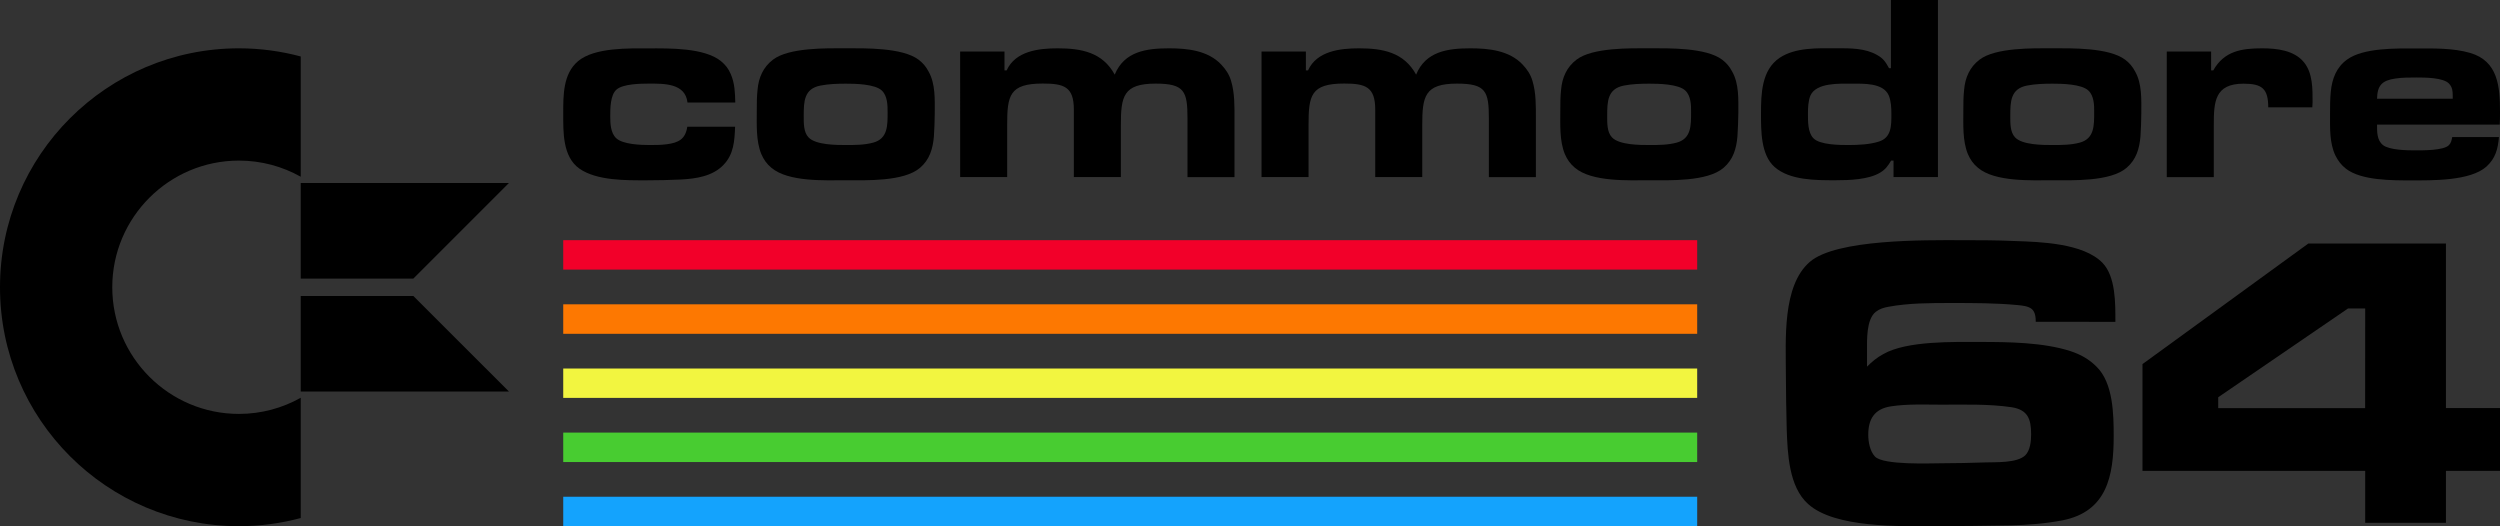 <?xml version="1.0" encoding="utf-8"?>
<!-- Generator: Adobe Illustrator 25.4.1, SVG Export Plug-In . SVG Version: 6.00 Build 0)  -->
<svg version="1.1" id="Layer_1" xmlns="http://www.w3.org/2000/svg" xmlns:xlink="http://www.w3.org/1999/xlink" x="0px" y="0px"
	 viewBox="0 0 3839 808" style="enable-background:new 0 0 3839 808;" xml:space="preserve">
<rect x="0" y="0" width="3839" height="808" fill="#333333" stroke="none"/>
<style type="text/css">
	.st0{fill-rule:evenodd;clip-rule:evenodd;fill:#002684;}
	.st1{fill-rule:evenodd;clip-rule:evenodd;fill:#12506F;}
	.st2{fill-rule:evenodd;clip-rule:evenodd;fill:#247A5B;}
	.st3{fill-rule:evenodd;clip-rule:evenodd;fill:#36A346;}
	.st4{fill-rule:evenodd;clip-rule:evenodd;fill:#48CD31;}
	.st5{fill-rule:evenodd;clip-rule:evenodd;fill:#6AD534;}
	.st6{fill-rule:evenodd;clip-rule:evenodd;fill:#8CDD37;}
	.st7{fill-rule:evenodd;clip-rule:evenodd;fill:#AFE63A;}
	.st8{fill-rule:evenodd;clip-rule:evenodd;fill:#D1EE3D;}
	.st9{fill-rule:evenodd;clip-rule:evenodd;fill:#F3F640;}
	.st10{fill-rule:evenodd;clip-rule:evenodd;fill:#F6D730;}
	.st11{fill-rule:evenodd;clip-rule:evenodd;fill:#F9B721;}
	.st12{fill-rule:evenodd;clip-rule:evenodd;fill:#FB9811;}
	.st13{fill-rule:evenodd;clip-rule:evenodd;fill:#FE7801;}
	.st14{fill-rule:evenodd;clip-rule:evenodd;fill:#FE5C13;}
	.st15{fill-rule:evenodd;clip-rule:evenodd;fill:#FE4125;}
	.st16{fill-rule:evenodd;clip-rule:evenodd;fill:#FE2537;}
	.st17{fill-rule:evenodd;clip-rule:evenodd;fill:#14A4FE;}
	.st18{fill-rule:evenodd;clip-rule:evenodd;fill:#21AECB;}
	.st19{fill-rule:evenodd;clip-rule:evenodd;fill:#2EB998;}
	.st20{fill-rule:evenodd;clip-rule:evenodd;fill:#3BC364;}
	.st21{fill-rule:evenodd;clip-rule:evenodd;fill:#24795B;}
	.st22{fill-rule:evenodd;clip-rule:evenodd;fill:#48CC31;}
	.st23{fill-rule:evenodd;clip-rule:evenodd;fill:#6AD434;}
	.st24{fill-rule:evenodd;clip-rule:evenodd;fill:#8BDC37;}
	.st25{fill-rule:evenodd;clip-rule:evenodd;fill:#AEE53A;}
	.st26{fill-rule:evenodd;clip-rule:evenodd;fill:#D0ED3D;}
	.st27{fill-rule:evenodd;clip-rule:evenodd;fill:#F2F540;}
	.st28{fill-rule:evenodd;clip-rule:evenodd;fill:#F5D630;}
	.st29{fill-rule:evenodd;clip-rule:evenodd;fill:#F8B621;}
	.st30{fill-rule:evenodd;clip-rule:evenodd;fill:#FA9711;}
	.st31{fill-rule:evenodd;clip-rule:evenodd;fill:#FD7801;}
	.st32{fill-rule:evenodd;clip-rule:evenodd;fill:#F9500E;}
	.st33{fill-rule:evenodd;clip-rule:evenodd;fill:#F6281C;}
	.st34{fill-rule:evenodd;clip-rule:evenodd;fill:#F20029;}
	.st35{fill:#002684;}
	.st36{fill:#F20029;}
	.st37{fill:#FFFFFF;}
	.st38{fill-rule:evenodd;clip-rule:evenodd;fill:#14A3FD;}
	.st39{fill-rule:evenodd;clip-rule:evenodd;fill:#3E3632;}
	.st40{fill:#282422;}
	.st41{fill:url(#SVGID_1_);}
	.st42{fill:url(#SVGID_00000098186208160301879940000015015925958916506522_);}
	.st43{fill:url(#SVGID_00000126320618080085824020000001442649749401475987_);}
	.st44{fill:url(#SVGID_00000057840290039368113400000012538612808685411497_);}
	.st45{fill:url(#SVGID_00000092448552424647236490000006712190428397507472_);}
	.st46{fill:url(#SVGID_00000061468732298161781710000011905508873030518950_);}
	.st47{fill:url(#SVGID_00000161614099337486761840000006649996120933116832_);}
	.st48{fill:url(#SVGID_00000142871917523970967380000015915715956784299918_);}
	.st49{fill:url(#SVGID_00000007390790136098734130000008521431145581266575_);}
	.st50{fill:url(#SVGID_00000178162961128005746620000009995909720311736971_);}
	.st51{fill:url(#SVGID_00000181794902209350824940000012665451864877300900_);}
	.st52{fill:url(#SVGID_00000072967562727404996790000015920696257656940723_);}
	.st53{fill:url(#SVGID_00000104669637818973061130000013821941505769441409_);}
	.st54{fill:url(#SVGID_00000029729136453242051420000008182279645245002940_);}
	.st55{fill:url(#SVGID_00000141430108651504378570000008640758980873349014_);}
	.st56{fill:url(#SVGID_00000012454961218434587370000008199787906720298379_);}
	.st57{fill:url(#SVGID_00000062902192331757618950000001883471752135415196_);}
	.st58{fill:url(#SVGID_00000001651623370874985660000003853488447143881880_);}
	.st59{fill:url(#SVGID_00000114788068320506966860000009263042097906662056_);}
	.st60{fill:url(#SVGID_00000039819745994960545620000006729173876735560615_);}
	.st61{fill:url(#SVGID_00000067946628163141848810000016946719889767410091_);}
	.st62{fill:url(#SVGID_00000102514161595630735890000004304088357210677140_);}
	.st63{fill:url(#SVGID_00000020368007247253131520000011141360089322511507_);}
	.st64{fill:url(#SVGID_00000124152139443894892160000007061155352760475051_);}
	.st65{fill:url(#SVGID_00000149341106945504948420000010229058388184979329_);}
	.st66{fill:url(#SVGID_00000044864912604512346380000003452325868316168381_);}
	.st67{fill:url(#SVGID_00000176726890731123276370000002559468232796711334_);}
	.st68{fill:url(#SVGID_00000060728878140533563360000016630976495289486220_);}
	.st69{fill:url(#SVGID_00000039833687457003588910000005458991768477716884_);}
	.st70{fill-rule:evenodd;clip-rule:evenodd;fill:#FFFFFF;}
	.st71{fill:url(#SVGID_00000114074442190571738190000006484522158947963799_);}
	.st72{fill:url(#SVGID_00000048462855661310987870000015511445099554579384_);}
	.st73{fill:url(#SVGID_00000080895798931205615910000010825000783194333845_);}
	.st74{fill:url(#SVGID_00000178207191810207530140000014163595696531655326_);}
	.st75{fill:url(#SVGID_00000175304633742236000850000016041216266832141235_);}
	.st76{fill:url(#SVGID_00000062152677878363487470000016867488179620918950_);}
	.st77{fill:url(#SVGID_00000071559591063045491910000017584617635723974302_);}
	.st78{fill:url(#SVGID_00000108281860951098198220000014156654931169224855_);}
	.st79{fill:url(#SVGID_00000116943599042378735400000000837463428822427836_);}
	.st80{fill:url(#SVGID_00000157305457408272853130000009231372947496351401_);}
	.st81{fill:url(#SVGID_00000044153106569985920660000011910899372451182230_);}
	.st82{fill:url(#SVGID_00000009551671583983918760000005038348089705563288_);}
	.st83{fill:url(#SVGID_00000038404907790910659820000002787342264494722226_);}
	.st84{fill:url(#SVGID_00000071549466161053797680000016950506215002182800_);}
	.st85{fill:url(#SVGID_00000064336788747465774010000005528906245597294759_);}
	.st86{fill:url(#SVGID_00000025423067920555863650000013450986667381281925_);}
	.st87{fill:url(#SVGID_00000021111095737475516980000011666757861726686903_);}
	.st88{fill:url(#SVGID_00000057827095470890293880000003407224122525877401_);}
	.st89{fill:url(#SVGID_00000053536347135311866120000015579694832723714977_);}
	.st90{fill:url(#SVGID_00000049915287099932394200000016070246693311479439_);}
	.st91{fill:url(#SVGID_00000138548733248725891800000006432354964718057362_);}
	.st92{fill:url(#SVGID_00000049929364991002640370000015760629845383959462_);}
	.st93{fill:url(#SVGID_00000028298654023002717280000005361809448269003184_);}
	.st94{fill:url(#SVGID_00000152239959640705950420000014276189629480795538_);}
	.st95{fill:url(#SVGID_00000032622441382532110180000001577255147331973045_);}
	.st96{fill:url(#SVGID_00000096050156392750320570000008814983604037095336_);}
	.st97{fill:url(#SVGID_00000153691898900647236500000002004267534918954402_);}
	.st98{fill:url(#SVGID_00000103970500843081734570000017383335422516499386_);}
	.st99{fill:url(#SVGID_00000088092919037526015710000000340590076560529330_);}
	.st100{fill:#0F2166;}
	.st101{fill:#FD2537;}
</style>
<g>
	<g>
		<g>
			<g>
				<polygon id="polygon7_00000054250473809819305740000008839332130269096867_" class="st34" points="864.9,368.8 864.9,368.8 
					2606.2,368.8 2606.2,414 864.9,414 				"/>
				<polygon class="st31" points="864.9,467.3 864.9,467.3 2606.2,467.3 2606.2,512.6 864.9,512.6 				"/>
				<polygon class="st27" points="864.9,565.9 864.9,565.9 2606.2,565.9 2606.2,611 864.9,611 				"/>
				<polygon class="st22" points="864.9,664.3 864.9,664.3 2606.2,664.3 2606.2,709.5 864.9,709.5 				"/>
				<polygon id="polygon15_00000149346975863989130560000016424356133287063939_" class="st38" points="864.9,762.8 864.9,762.8 
					2606.2,762.8 2606.2,808 864.9,808 				"/>
			</g>
		</g>
		<g>
			<path d="M1055.7,157.4c-3.3-29.8-36.3-29-59.5-29c-12.6,0-39.2,0.4-49.3,9c-9.8,8.2-9.8,29.4-9.8,40.8c0,11,0.4,25.7,9,33.9
				c10.2,9.8,38.3,10.6,51.4,10.6c9,0,17.5,0,26.5-1.2c17.9-2.4,28.6-7.7,31.4-26.9h73.4c-0.8,21.6-2,42.4-17.9,58.7
				c-16.7,17.5-42.4,21.2-65.7,22.4c-17.5,0.8-34.7,1.2-52.2,1.2c-31.4,0-76.3,0.8-103.2-17.9c-26.1-18.4-24.9-56.7-24.9-84.8
				c0-27.7-0.4-60.8,22.8-80.3c25.3-21.2,77.9-19.6,108.9-19.6c31,0,84.8-1.2,110.5,19.6c6.9,5.7,11.4,11.4,15.1,20
				c6.1,14.3,6.5,28.1,6.9,43.6h-73.4V157.4z"/>
			<path d="M1434.1,209.5c-1.6,18.8-6.5,35.5-21.2,48.1c-24.9,21.6-83.6,19.2-114.2,19.2c-31.8,0-88.1,2.9-114.2-19.2
				c-7.3-6.1-11.8-12.6-15.5-21.2c-8.2-20-6.9-45.3-6.9-66.5c0-10.6,0-21.6,1.2-32.2c1.6-18.4,8.6-34.7,23.7-46.1
				c24.5-18.8,82.8-17.5,111.7-17.5c29.4,0,86.9-1.2,111.8,17.5c6.9,5.3,11.4,10.6,15.5,18.4c10.6,18.8,9.4,42.8,9.4,63.6
				C1435.3,185.6,1434.9,197.7,1434.1,209.5z M1354.2,139.1c-10.6-10.2-41.6-10.6-55.1-10.6c-13.1,0-26.5,0.4-39.2,2.9
				c-25.3,4.9-25.7,24.5-25.7,46.5c0,10.6-0.4,24.9,7.3,33c11,11.8,42.8,11.8,57.5,11.8c13.9,0,28.5,0,42-3.7
				c22.4-6.1,22-26.5,22-46.5C1363.1,161.5,1362.7,147.2,1354.2,139.1z"/>
			<path d="M1823.5,271.9v-90.1c0-41.6-4.5-53.4-48.9-53.4c-49.8,0-53.4,19.6-53.4,64v79.5h-72.2v-90.1v-13.5
				c0-35.1-15.1-40-47.7-40c-51.4,0-54.7,18.4-54.7,64v79.6h-72.2V79.1h68.1v29h3.3c13.5-29.8,49.3-33.9,78.3-33.9
				c36.7,0,68.9,6.1,87.7,40.4c14.7-35.9,48.9-40.4,83.6-40.4c28.1,0,59.5,3.3,79.9,24.9c6.9,7.3,12.2,15.1,15.1,24.9
				c5.7,18.8,5.3,38.7,5.3,57.9v90.1H1823.5z"/>
			<path d="M2286.3,271.9v-90.1c0-41.6-4.5-53.4-48.9-53.4c-49.8,0-53.4,19.6-53.4,64v79.5h-72.2v-90.1v-13.5
				c0-35.1-15.1-40-47.7-40c-51.4,0-54.7,18.4-54.7,64v79.6h-72.2V79.1h68.1v29h3.3c13.5-29.8,49.4-33.9,78.3-33.9
				c36.7,0,68.9,6.1,87.7,40.4c14.7-35.9,48.9-40.4,83.6-40.4c28.1,0,59.5,3.3,79.9,24.9c6.9,7.3,12.2,15.1,15.1,24.9
				c5.7,18.8,5.3,38.7,5.3,57.9v90.1H2286.3z"/>
			<path d="M2668,209.5c-1.6,18.8-6.5,35.5-21.2,48.1c-24.9,21.6-83.6,19.2-114.2,19.2c-31.8,0-88.1,2.9-114.2-19.2
				c-7.3-6.1-11.8-12.6-15.5-21.2c-8.2-20-6.9-45.3-6.9-66.5c0-10.6,0-21.6,1.2-32.2c1.6-18.4,8.6-34.7,23.7-46.1
				c24.5-18.8,82.8-17.5,111.8-17.5c29.4,0,86.9-1.2,111.8,17.5c6.9,5.3,11.4,10.6,15.5,18.4c10.6,18.8,9.4,42.8,9.4,63.6
				C2669.2,185.6,2668.8,197.7,2668,209.5z M2588,139.1c-10.6-10.2-41.6-10.6-55.1-10.6c-13.1,0-26.5,0.4-39.2,2.9
				c-25.3,4.9-25.7,24.5-25.7,46.5c0,10.6-0.4,24.9,7.3,33c11,11.8,42.8,11.8,57.5,11.8c13.9,0,28.5,0,42-3.7
				c22.4-6.1,22-26.5,22-46.5C2597,161.5,2596.6,147.2,2588,139.1z"/>
			<path d="M2907.7,271.9v-25.3h-3.7c-4.9,8.2-8.6,13.5-16.7,18.4c-17.9,11-48.1,11.8-68.5,11.8c-29.8,0-70.2,0.4-93.8-20.4
				c-21.2-18.8-20.8-55.9-20.8-82c0-30.2,0.8-66.9,28.6-85.6c24.5-16.3,58.7-14.7,86.9-14.7c21.2,0,44.5-0.4,63.2,10.6
				c9.4,5.3,12.6,10.6,17.9,20h2.9V0h72.2v271.9H2907.7z M2900.3,146.4c-8.6-19.6-39.6-17.9-57.1-17.9c-17.9,0-54.2-2-63.2,18.4
				c-3.3,8.2-3.7,18.8-3.7,27.3c0,11.4-0.4,29,8.2,37.9c9.8,10.6,41.2,10.6,54.2,10.6c14.7,0,32.6-0.8,46.5-5.3
				c19.6-6.1,19.2-24.9,19.2-42.4C2904.4,166,2904,155,2900.3,146.4z"/>
			<path d="M3286.9,209.5c-1.6,18.8-6.5,35.5-21.2,48.1c-24.9,21.6-83.6,19.2-114.2,19.2c-31.8,0-88.1,2.9-114.2-19.2
				c-7.3-6.1-11.8-12.6-15.5-21.2c-8.2-20-6.9-45.3-6.9-66.5c0-10.6,0-21.6,1.2-32.2c1.6-18.4,8.6-34.7,23.7-46.1
				c24.5-18.8,82.8-17.5,111.7-17.5c29.4,0,86.9-1.2,111.8,17.5c6.9,5.3,11.4,10.6,15.5,18.4c10.6,18.8,9.4,42.8,9.4,63.6
				C3288.1,185.6,3287.7,197.7,3286.9,209.5z M3207,139.1c-10.6-10.2-41.6-10.6-55.1-10.6c-13.1,0-26.5,0.4-39.2,2.9
				c-25.3,4.9-25.7,24.5-25.7,46.5c0,10.6-0.4,24.9,7.3,33c11,11.8,42.8,11.8,57.5,11.8c13.9,0,28.5,0,42-3.7
				c22.4-6.1,22-26.5,22-46.5C3216,161.5,3215.6,147.2,3207,139.1z"/>
			<path d="M3550.8,164.8h-67.7c0-28.6-9.4-36.3-37.9-36.3c-44.5,0-45.7,28.1-45.7,63.6v79.9h-72.2V79.1h68.1v29h3.3
				c16.7-29.8,43.6-33.9,75-33.9c22.4,0,49.3,2.9,64.4,21.6c13.5,16.7,13.1,40.8,13.1,61.2C3551.2,159.5,3550.8,162.3,3550.8,164.8z
				"/>
			<path d="M3838.6,191.3h-188.4c0,11-0.4,23.7,9,31.4c9.8,7.8,37.1,8.2,48.9,8.2s44.9,0.4,52.6-8.2c3.3-3.3,4.1-7.7,4.9-12.2h71.8
				c-1.6,18.4-5.3,32.6-19.2,45.3c-24.9,22.4-84.4,21.2-115.8,21.2c-28.6,0-76.3,0.4-99.9-17.9c-7.3-5.7-12.2-12.2-16.3-20.4
				c-9-18.8-8.2-42-8.2-62c0-12.2,0-24.5,1.2-36.3c2-19.6,8.6-37.1,24.9-48.9c25.3-18.4,75.9-17.1,105.6-17.1
				c27.3,0,57.1-0.8,83.6,6.9c42.8,12.6,45.7,51.8,45.7,90.5C3839,178.2,3839,184.8,3838.6,191.3z M3766.4,147.2
				c0-7.3-0.4-13.1-5.7-18.8c-8.6-9.4-37.9-9.4-49.8-9.4c-11,0-22,0-32.6,1.6c-20.4,2.9-27.7,10.6-28.1,31h116.2L3766.4,147.2
				L3766.4,147.2z"/>
		</g>
		<g>
			<path d="M3126.1,494.2c0-6.4-0.6-15.4-6.4-19.9c-5.8-4.5-14.8-5.1-21.2-5.8c-33.4-3.2-68.2-3.2-102.2-3.2
				c-31.5,0-65.6,0-96.5,5.8c-7.1,1.3-13.5,3.2-19.3,7.7c-14.8,11.6-13.5,43.7-13.5,60.4v16.7v7.1c7.7-7.7,15.4-14.1,25.1-19.3
				c36-20.6,108-18.6,148.5-18.6c43.7,0,97.1,0.6,138.9,14.1c15.4,5.1,28.3,12.2,39.9,23.8c25.7,25.1,26.4,73.3,26.4,106.7
				c0,61.1-10.3,115.8-78.5,129.3c-26.4,5.1-53.4,7.1-79.7,7.7c-38.6,0.6-76.5,1.3-115.1,1.3c-54,0-155,3.2-196-34.1
				c-29.6-26.4-31.5-77.8-32.8-114.5c-0.6-28.3-1.3-57.2-1.3-85.5c0-51.4-5.8-135,36.7-171.7c40.5-35.4,178.8-33.4,229.5-33.4
				c28.3,0,56.6,0,84.9,1.3c39.2,1.3,105.5,3.2,135,33.4c20.6,21.2,19.9,63,19.9,90.7H3126.1z M3088.8,625.3
				c-34.7-5.1-72-3.9-107.4-3.9c-25.7,0-52.1-1.3-77.8,2.6c-25.1,3.9-34.7,19.3-34.7,43.7c0,10.9,2.6,25.1,10.3,33.4
				c12.9,13.5,85.5,10.3,102.2,10.3c22.5,0,44.4-0.6,66.9-1.3c16.1-0.6,48.9,1.3,61.7-10.9c7.7-7.7,9-21.9,9-32.2
				C3119,643.3,3113.9,629.2,3088.8,625.3z"/>
			<path d="M3756,723.1v79.7H3632v-79.7h-342v-164L3544.6,374H3756v252.6h83v96.5H3756z M3632,473.7h-26.4l-199.3,136.3v16.7h225.6
				L3632,473.7L3632,473.7z"/>
		</g>
		<g>
			<path d="M172.4,441.1c0-107.3,87.3-194.5,194.5-194.5c34.4,0,66.8,9,94.9,24.8V86.7c-30.3-8.1-62.1-12.5-94.9-12.5
				C164.3,74.2,0,238.4,0,441.1S164.3,808,366.9,808c32.8,0,64.6-4.4,94.9-12.5V610.8c-28.1,15.8-60.5,24.8-94.9,24.8
				C259.6,635.6,172.4,548.4,172.4,441.1z"/>
			<polygon points="461.8,427.8 634.7,427.8 781.5,281 461.8,281 			"/>
			<polygon points="461.8,454.5 461.8,601.2 781.5,601.2 634.7,454.5 			"/>
		</g>
	</g>
</g>
</svg>
